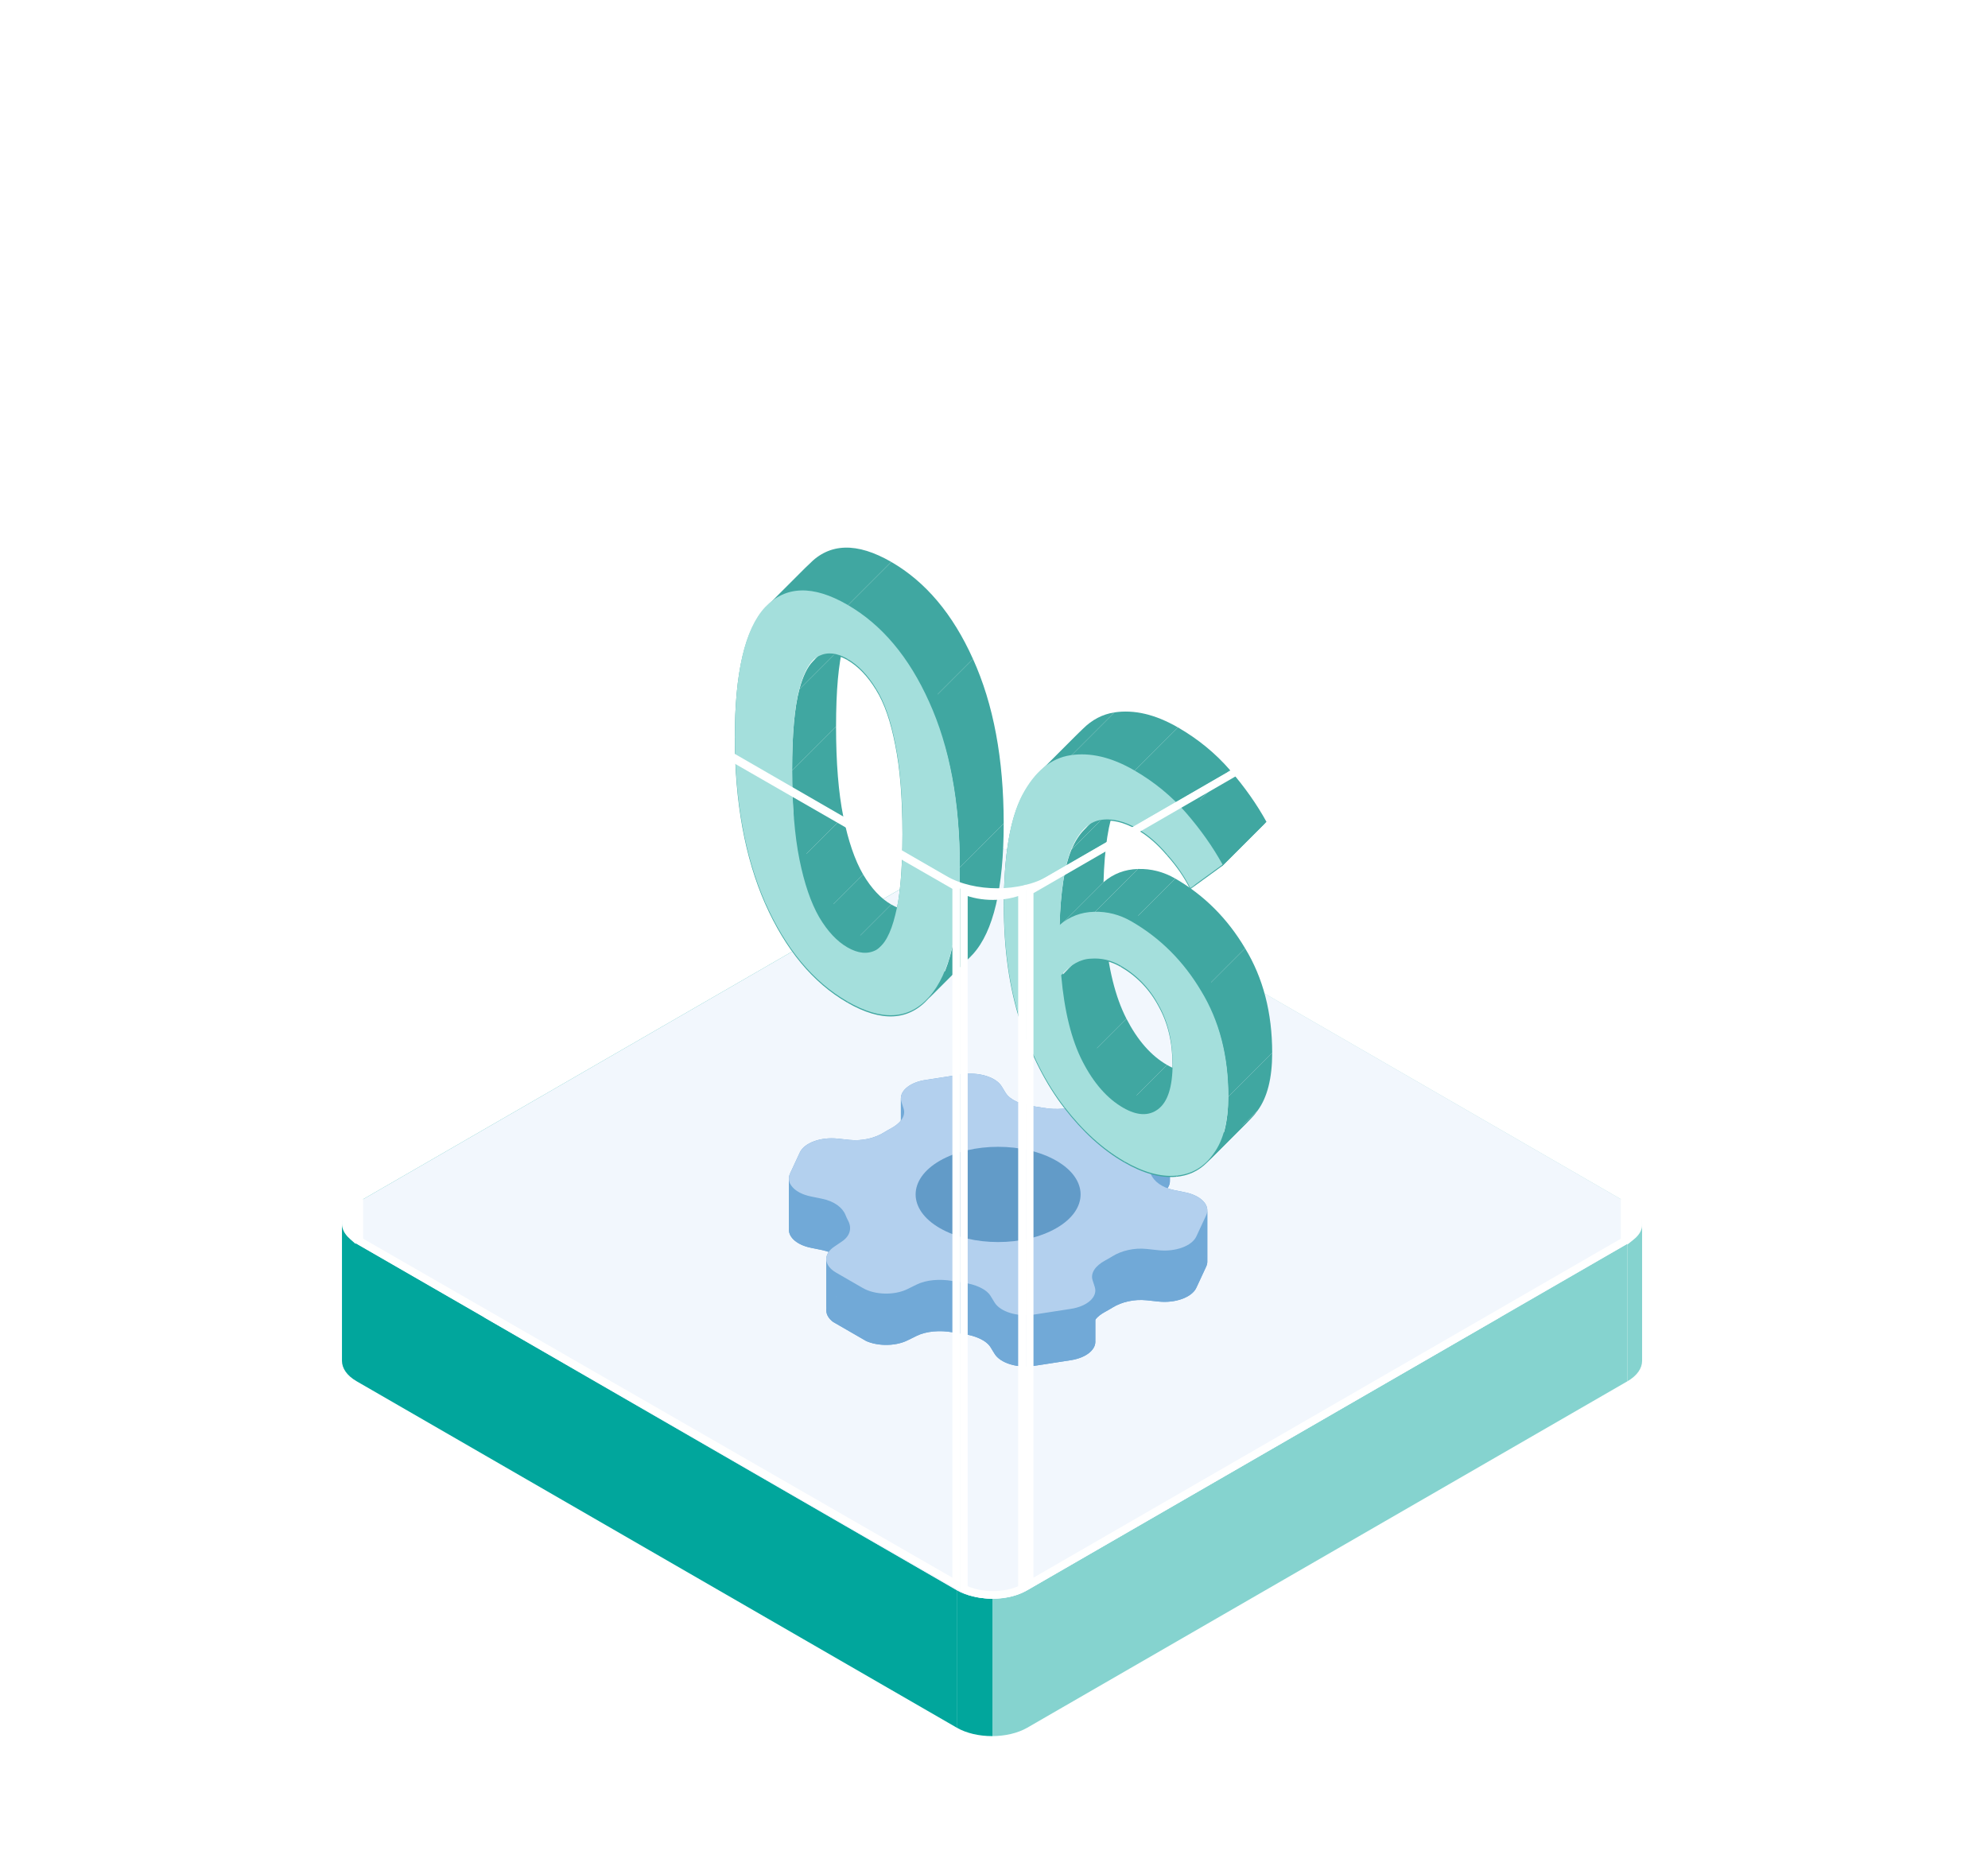 <svg width="236" height="222" viewBox="0 0 236 222" fill="none" xmlns="http://www.w3.org/2000/svg">
<path d="M121.958 101.699C119.643 100.363 115.891 100.363 113.576 101.699V123.96C115.891 122.623 119.643 122.623 121.958 123.96L178.115 156.382L121.958 188.804C119.643 190.14 115.891 190.14 113.576 188.804V205.129C115.891 206.466 119.643 206.466 121.958 205.129L193.202 163.997L193.202 142.832L121.958 101.699Z" fill="url(#paint0_linear_319_6922)"/>
<path d="M113.576 101.699L42.332 142.832C41.175 143.5 40.596 144.376 40.596 145.252V161.577C40.596 162.452 41.175 163.329 42.332 163.997L113.576 205.129V188.804L57.419 156.382L113.576 123.96V101.699Z" fill="url(#paint1_linear_319_6922)"/>
<path d="M193.202 142.832C194.359 143.5 194.938 144.376 194.938 145.252V161.577C194.938 162.453 194.359 163.328 193.202 163.997L193.202 142.832Z" fill="url(#paint2_linear_319_6922)"/>
<rect width="91.944" height="91.944" rx="4.839" transform="matrix(0.866 0.5 -0.866 0.5 117.768 99.28)" fill="#EEF4FC"/>
<g clip-path="url(#clip0_319_6922)">
<path d="M137.945 141.704C138.573 141.279 138.884 140.756 138.884 140.235C138.884 139.654 138.498 139.075 137.737 138.636L134.55 136.796C133.104 135.961 130.79 135.909 129.236 136.675L128.16 137.206C126.999 137.779 125.378 137.889 123.917 137.633C123.511 137.561 123.101 137.498 122.689 137.443C121.201 137.245 119.891 136.681 119.382 135.85L118.909 135.078C118.227 133.965 116.177 133.343 114.202 133.648L109.849 134.322C108.111 134.59 106.946 135.499 106.946 136.504C106.946 136.641 106.967 136.779 107.012 136.918L107.271 137.725C107.315 137.861 107.336 137.997 107.336 138.131C107.336 138.856 106.732 139.55 105.792 140.057C105.637 140.141 105.484 140.226 105.333 140.313C105.182 140.401 105.033 140.49 104.888 140.579C103.847 141.223 102.348 141.594 100.848 141.433L99.451 141.283C97.441 141.068 95.482 141.781 94.953 142.922L93.786 145.435C93.696 145.63 93.652 145.827 93.652 146.021C93.652 146.958 94.666 147.826 96.263 148.152L97.603 148.426C99.042 148.72 100.019 149.476 100.362 150.335C100.457 150.573 100.567 150.809 100.69 151.043C100.839 151.325 100.916 151.618 100.916 151.908C100.916 152.483 100.611 153.047 99.951 153.493L99.031 154.114C98.403 154.539 98.092 155.061 98.092 155.583C98.092 156.163 98.477 156.743 99.239 157.182L102.426 159.022C103.871 159.857 106.186 159.909 107.74 159.142L108.817 158.611C109.978 158.038 111.599 157.928 113.06 158.184C113.465 158.256 113.875 158.319 114.286 158.374C115.775 158.572 117.084 159.136 117.594 159.967L118.068 160.74C118.75 161.853 120.799 162.476 122.774 162.17L127.127 161.497C128.865 161.228 130.03 160.32 130.031 159.315C130.031 159.178 130.009 159.039 129.964 158.9L129.705 158.093C129.661 157.957 129.64 157.821 129.64 157.686C129.64 156.962 130.244 156.267 131.184 155.76C131.339 155.677 131.492 155.591 131.643 155.504C131.794 155.417 131.942 155.328 132.087 155.239C133.128 154.596 134.627 154.225 136.126 154.385L137.524 154.535C139.534 154.75 141.493 154.037 142.022 152.897L143.189 150.384C143.279 150.188 143.323 149.991 143.323 149.798C143.323 148.861 142.309 147.993 140.712 147.667L139.374 147.393C137.934 147.099 136.958 146.343 136.614 145.484C136.519 145.246 136.41 145.009 136.286 144.774C136.138 144.492 136.06 144.199 136.06 143.91C136.06 143.334 136.366 142.771 137.025 142.325L137.945 141.704Z" fill="#418CC9"/>
<path d="M128.28 147.908C128.28 149.355 127.324 150.802 125.412 151.906C121.588 154.114 115.388 154.114 111.564 151.906C109.653 150.803 108.697 149.356 108.697 147.91C108.696 146.463 109.652 145.016 111.564 143.912C115.388 141.704 121.588 141.704 125.412 143.912C127.324 145.015 128.28 146.462 128.28 147.908Z" fill="#418CC9"/>
<path d="M114.202 127.555L109.849 128.229L109.849 134.321L114.202 133.648L114.202 127.555Z" fill="#418CC9"/>
<path d="M114.203 127.556C116.177 127.25 118.227 127.873 118.909 128.985L118.909 135.078C118.227 133.965 116.177 133.343 114.203 133.648L114.203 127.556Z" fill="#418CC9"/>
<path d="M106.946 130.411C106.946 129.406 108.111 128.498 109.849 128.229L109.849 134.322C108.111 134.59 106.946 135.499 106.946 136.504L106.946 130.411Z" fill="#418CC9"/>
<path d="M119.382 129.758L118.908 128.985L118.908 135.078L119.382 135.85L119.382 129.758Z" fill="#418CC9"/>
<path d="M119.382 129.758C119.891 130.589 121.201 131.153 122.689 131.351L122.689 137.444C121.201 137.246 119.891 136.682 119.382 135.85L119.382 129.758Z" fill="#418CC9"/>
<path d="M107.012 130.826C106.967 130.687 106.946 130.548 106.946 130.411L106.946 136.503C106.946 136.64 106.967 136.779 107.012 136.918L107.012 130.826Z" fill="#418CC9"/>
<path d="M129.236 130.583C130.79 129.816 133.104 129.869 134.55 130.703L134.55 136.796C133.104 135.961 130.79 135.909 129.236 136.675L129.236 130.583Z" fill="#418CC9"/>
<path d="M129.236 130.583L128.16 131.114L128.16 137.206L129.236 136.675L129.236 130.583Z" fill="#418CC9"/>
<path d="M107.012 130.826L107.271 131.632L107.271 137.725L107.012 136.918L107.012 130.826Z" fill="#418CC9"/>
<path d="M123.917 131.54C125.378 131.797 126.999 131.687 128.16 131.114L128.16 137.206C126.999 137.779 125.378 137.889 123.917 137.633L123.917 131.54Z" fill="#418CC9"/>
<path d="M123.917 131.54C123.511 131.469 123.101 131.406 122.689 131.351L122.689 137.443C123.101 137.498 123.511 137.561 123.917 137.633L123.917 131.54Z" fill="#418CC9"/>
<path d="M137.737 132.543L134.55 130.703L134.55 136.795L137.737 138.635L137.737 132.543Z" fill="#418CC9"/>
<path d="M107.336 132.039C107.336 131.904 107.315 131.768 107.271 131.632L107.271 137.725C107.315 137.861 107.336 137.997 107.336 138.131L107.336 132.039Z" fill="#418CC9"/>
<path d="M105.792 133.964C106.731 133.458 107.336 132.763 107.336 132.039L107.336 138.131C107.336 138.856 106.732 139.55 105.792 140.057L105.792 133.964Z" fill="#418CC9"/>
<path d="M138.884 134.142C138.884 133.562 138.498 132.983 137.737 132.543L137.737 138.635C138.498 139.075 138.884 139.654 138.884 140.235L138.884 134.142Z" fill="#418CC9"/>
<path d="M105.792 133.965C105.637 134.048 105.484 134.134 105.333 134.221L105.333 140.313C105.484 140.226 105.637 140.141 105.792 140.057L105.792 133.965Z" fill="#418CC9"/>
<path d="M105.333 134.221C105.182 134.308 105.033 134.397 104.888 134.487L104.888 140.579C105.033 140.489 105.182 140.401 105.333 140.313L105.333 134.221Z" fill="#418CC9"/>
<path d="M137.945 135.611C138.573 135.187 138.884 134.664 138.884 134.143L138.884 140.235C138.884 140.756 138.573 141.279 137.945 141.704L137.945 135.611Z" fill="#418CC9"/>
<path d="M100.848 135.341C102.348 135.501 103.847 135.13 104.888 134.487L104.888 140.579C103.847 141.223 102.348 141.594 100.848 141.433L100.848 135.341Z" fill="#418CC9"/>
<path d="M100.848 135.341L99.451 135.191L99.451 141.284L100.848 141.434L100.848 135.341Z" fill="#418CC9"/>
<path d="M137.025 136.232L137.945 135.611L137.945 141.704L137.025 142.325L137.025 136.232Z" fill="#418CC9"/>
<path d="M94.953 136.829C95.482 135.689 97.441 134.975 99.451 135.191L99.451 141.283C97.441 141.068 95.482 141.781 94.953 142.921L94.953 136.829Z" fill="#418CC9"/>
<path d="M137.025 136.232C136.366 136.678 136.06 137.241 136.06 137.817L136.06 143.908C136.06 143.333 136.366 142.77 137.025 142.324L137.025 136.232Z" fill="#418CC9"/>
<path d="M125.412 137.819C121.588 135.611 115.388 135.611 111.564 137.819L111.564 143.911C115.388 141.704 121.588 141.704 125.412 143.911L125.412 137.819Z" fill="#418CC9"/>
<path d="M94.953 136.829L93.786 139.343L93.786 145.435L94.953 142.922L94.953 136.829Z" fill="#418CC9"/>
<path d="M136.06 137.817C136.06 138.107 136.138 138.4 136.286 138.682L136.286 144.774C136.138 144.492 136.06 144.199 136.06 143.91L136.06 137.817Z" fill="#418CC9"/>
<path d="M136.615 139.391C136.519 139.153 136.41 138.917 136.286 138.682L136.286 144.774C136.41 145.009 136.519 145.246 136.615 145.484L136.615 139.391Z" fill="#418CC9"/>
<path d="M93.652 139.929C93.653 139.735 93.696 139.538 93.787 139.343L93.787 145.435C93.696 145.63 93.653 145.827 93.652 146.021L93.652 139.929Z" fill="#418CC9"/>
<path d="M128.28 141.816C128.28 140.37 127.324 138.923 125.412 137.819L125.412 143.912C127.324 145.015 128.28 146.462 128.28 147.909L128.28 141.816Z" fill="#418CC9"/>
<path d="M111.564 137.819C109.652 138.923 108.696 140.37 108.697 141.817L108.697 147.908C108.697 146.462 109.653 145.015 111.564 143.912L111.564 137.819Z" fill="#418CC9"/>
<path d="M136.615 139.391C136.958 140.251 137.934 141.007 139.375 141.301L139.375 147.393C137.934 147.099 136.958 146.343 136.615 145.484L136.615 139.391Z" fill="#418CC9"/>
<path d="M96.263 142.06C94.667 141.734 93.652 140.865 93.652 139.929L93.652 146.021C93.652 146.958 94.666 147.826 96.263 148.152L96.263 142.06Z" fill="#418CC9"/>
<path d="M140.712 141.574L139.374 141.301L139.374 147.393L140.712 147.667L140.712 141.574Z" fill="#418CC9"/>
<path d="M96.263 142.06L97.603 142.334L97.603 148.426L96.263 148.152L96.263 142.06Z" fill="#418CC9"/>
<path d="M140.712 141.574C142.309 141.9 143.323 142.769 143.323 143.705L143.323 149.797C143.323 148.861 142.308 147.993 140.712 147.667L140.712 141.574Z" fill="#418CC9"/>
<path d="M100.362 144.242C100.019 143.383 99.042 142.627 97.603 142.333L97.603 148.425C99.042 148.719 100.019 149.475 100.362 150.335L100.362 144.242Z" fill="#418CC9"/>
<path d="M125.412 145.814C127.324 144.71 128.28 143.264 128.28 141.817L128.28 147.909C128.28 149.356 127.324 150.803 125.412 151.907L125.412 145.814Z" fill="#418CC9"/>
<path d="M108.696 141.817C108.697 143.264 109.653 144.71 111.564 145.814L111.564 151.906C109.653 150.803 108.697 149.356 108.696 147.91L108.696 141.817Z" fill="#418CC9"/>
<path d="M143.323 143.705C143.323 143.899 143.279 144.095 143.189 144.291L143.189 150.383C143.279 150.188 143.323 149.991 143.323 149.797L143.323 143.705Z" fill="#418CC9"/>
<path d="M100.362 144.242C100.457 144.48 100.567 144.716 100.69 144.95L100.69 151.043C100.567 150.808 100.457 150.572 100.362 150.335L100.362 144.242Z" fill="#418CC9"/>
<path d="M100.916 145.816C100.916 145.526 100.839 145.233 100.69 144.951L100.69 151.043C100.839 151.326 100.916 151.618 100.916 151.908L100.916 145.816Z" fill="#418CC9"/>
<path d="M142.022 146.804L143.189 144.291L143.189 150.383L142.022 152.897L142.022 146.804Z" fill="#418CC9"/>
<path d="M111.564 145.814C115.388 148.021 121.588 148.021 125.412 145.814L125.412 151.906C121.588 154.114 115.388 154.114 111.564 151.906L111.564 145.814Z" fill="#418CC9"/>
<path d="M99.951 147.4C100.611 146.954 100.916 146.391 100.916 145.816L100.916 151.908C100.916 152.483 100.611 153.047 99.951 153.492L99.951 147.4Z" fill="#418CC9"/>
<path d="M142.022 146.805C141.493 147.945 139.534 148.658 137.524 148.443L137.524 154.535C139.534 154.751 141.493 154.037 142.022 152.897L142.022 146.805Z" fill="#418CC9"/>
<path d="M99.951 147.4L99.031 148.022L99.031 154.114L99.951 153.492L99.951 147.4Z" fill="#418CC9"/>
<path d="M136.126 148.292L137.524 148.442L137.524 154.535L136.126 154.385L136.126 148.292Z" fill="#418CC9"/>
<path d="M136.126 148.293C134.627 148.132 133.128 148.504 132.087 149.147L132.087 155.239C133.128 154.596 134.627 154.225 136.126 154.386L136.126 148.293Z" fill="#418CC9"/>
<path d="M98.092 149.49C98.092 148.969 98.403 148.446 99.031 148.022L99.031 154.114C98.403 154.539 98.092 155.061 98.092 155.583L98.092 149.49Z" fill="#418CC9"/>
<path d="M131.643 149.411C131.794 149.324 131.942 149.236 132.087 149.146L132.087 155.239C131.942 155.328 131.794 155.417 131.643 155.504L131.643 149.411Z" fill="#418CC9"/>
<path d="M131.184 149.668C131.339 149.584 131.492 149.498 131.643 149.411L131.643 155.504C131.492 155.591 131.339 155.676 131.184 155.76L131.184 149.668Z" fill="#418CC9"/>
<path d="M99.239 151.09C98.477 150.65 98.092 150.071 98.092 149.491L98.092 155.583C98.092 156.164 98.477 156.743 99.239 157.182L99.239 151.09Z" fill="#418CC9"/>
<path d="M131.184 149.668C130.244 150.175 129.64 150.869 129.64 151.594L129.64 157.686C129.64 156.961 130.244 156.267 131.184 155.76L131.184 149.668Z" fill="#418CC9"/>
<path d="M129.64 151.594C129.64 151.728 129.661 151.864 129.705 152L129.705 158.093C129.661 157.957 129.64 157.821 129.64 157.686L129.64 151.594Z" fill="#418CC9"/>
<path d="M99.239 151.09L102.426 152.93L102.426 159.022L99.239 157.182L99.239 151.09Z" fill="#418CC9"/>
<path d="M113.06 152.092C113.465 152.163 113.875 152.226 114.286 152.281L114.286 158.374C113.875 158.319 113.465 158.256 113.06 158.185L113.06 152.092Z" fill="#418CC9"/>
<path d="M113.059 152.092C111.599 151.836 109.977 151.946 108.817 152.518L108.817 158.611C109.977 158.038 111.599 157.928 113.059 158.184L113.059 152.092Z" fill="#418CC9"/>
<path d="M129.964 152.807L129.705 152L129.705 158.092L129.964 158.9L129.964 152.807Z" fill="#418CC9"/>
<path d="M107.74 153.05L108.817 152.518L108.817 158.611L107.74 159.142L107.74 153.05Z" fill="#418CC9"/>
<path d="M107.74 153.05C106.186 153.817 103.872 153.765 102.426 152.93L102.426 159.022C103.872 159.857 106.186 159.909 107.74 159.143L107.74 153.05Z" fill="#418CC9"/>
<path d="M129.964 152.808C130.009 152.947 130.031 153.086 130.031 153.223L130.031 159.315C130.031 159.178 130.009 159.039 129.964 158.9L129.964 152.808Z" fill="#418CC9"/>
<path d="M117.594 153.874C117.084 153.043 115.775 152.479 114.286 152.281L114.286 158.373C115.775 158.572 117.084 159.135 117.594 159.967L117.594 153.874Z" fill="#418CC9"/>
<path d="M117.594 153.874L118.068 154.648L118.068 160.74L117.594 159.967L117.594 153.874Z" fill="#418CC9"/>
<path d="M130.031 153.222C130.031 154.227 128.865 155.135 127.127 155.404L127.127 161.497C128.865 161.228 130.031 160.32 130.031 159.315L130.031 153.222Z" fill="#418CC9"/>
<path d="M122.774 156.078C120.799 156.383 118.75 155.761 118.068 154.648L118.068 160.74C118.75 161.853 120.799 162.476 122.774 162.17L122.774 156.078Z" fill="#418CC9"/>
<path d="M122.774 156.078L127.127 155.404L127.127 161.497L122.774 162.17L122.774 156.078Z" fill="#418CC9"/>
<path fill-rule="evenodd" clip-rule="evenodd" d="M137.945 135.611C139.273 134.714 139.182 133.378 137.737 132.543L134.55 130.703C133.104 129.868 130.79 129.816 129.236 130.583L128.16 131.114C126.999 131.686 125.378 131.797 123.917 131.54C123.511 131.469 123.101 131.406 122.689 131.351C121.201 131.153 119.891 130.589 119.382 129.757L118.908 128.985C118.227 127.873 116.177 127.25 114.202 127.555L109.849 128.229C107.874 128.534 106.639 129.665 107.012 130.826L107.271 131.632C107.549 132.498 106.906 133.363 105.792 133.965C105.637 134.048 105.484 134.134 105.333 134.221C105.182 134.308 105.033 134.397 104.888 134.487C103.847 135.13 102.348 135.501 100.849 135.34L99.451 135.191C97.441 134.975 95.482 135.689 94.953 136.829L93.787 139.342C93.257 140.482 94.336 141.665 96.263 142.059L97.602 142.333C99.042 142.627 100.019 143.383 100.362 144.242C100.457 144.48 100.567 144.716 100.69 144.95C101.134 145.794 100.943 146.73 99.951 147.4L99.031 148.022C97.703 148.919 97.793 150.255 99.239 151.09L102.426 152.93C103.871 153.764 106.185 153.817 107.74 153.05L108.817 152.518C109.977 151.946 111.599 151.835 113.059 152.092C113.465 152.163 113.875 152.226 114.286 152.281C115.775 152.479 117.084 153.043 117.594 153.874L118.068 154.648C118.75 155.761 120.799 156.383 122.774 156.078L127.127 155.404C129.102 155.099 130.337 153.968 129.964 152.807L129.705 152C129.426 151.134 130.069 150.269 131.184 149.668C131.339 149.584 131.492 149.498 131.643 149.411C131.794 149.324 131.942 149.236 132.087 149.146C133.128 148.503 134.627 148.132 136.126 148.292L137.524 148.442C139.534 148.658 141.493 147.944 142.022 146.804L143.189 144.291C143.718 143.151 142.639 141.967 140.712 141.574L139.374 141.3C137.934 141.006 136.958 140.25 136.614 139.391C136.519 139.153 136.41 138.916 136.286 138.682C135.842 137.839 136.033 136.902 137.025 136.232L137.945 135.611Z" fill="#99C0E8"/>
<circle r="7.995" transform="matrix(0.866 0.5 -0.866 0.5 118.488 141.817)" fill="#2D79B6"/>
</g>
<path d="M96.036 102.044C98.467 107.539 101.722 111.464 105.801 113.819L100.581 119.04C96.502 116.685 93.247 112.76 90.816 107.264L96.036 102.044Z" fill="#008981"/>
<path d="M115.505 113.285C115.277 113.543 115.041 113.779 114.798 113.991L110.284 118.505C107.895 121.217 104.66 121.395 100.581 119.04L105.801 113.82C109.491 115.95 112.49 116.008 114.798 113.991L115.505 113.285Z" fill="#008981"/>
<path d="M105.801 107.397C104.565 106.683 103.453 105.494 102.464 103.828L97.243 109.049C98.232 110.714 99.345 111.903 100.581 112.617L105.801 107.397Z" fill="#008981"/>
<path d="M109.201 107.718C108.212 108.241 107.079 108.134 105.801 107.397L100.581 112.617C101.858 113.355 102.991 113.462 103.98 112.938L109.201 107.718Z" fill="#008981"/>
<path d="M102.464 103.829C101.475 102.116 100.692 99.832 100.115 96.977L94.894 102.198C95.471 105.052 96.254 107.336 97.243 109.049L102.464 103.829Z" fill="#008981"/>
<path d="M109.765 107.279C109.586 107.458 109.398 107.604 109.2 107.718L103.98 112.938C104.177 112.825 104.365 112.678 104.544 112.499L109.765 107.279Z" fill="#008981"/>
<path d="M92.451 82.347C92.451 90.007 93.646 96.573 96.036 102.044L90.816 107.265C88.426 101.793 87.231 95.227 87.231 87.567L92.451 82.347Z" fill="#008981"/>
<path d="M111.487 103.543C111.058 105.314 110.484 106.56 109.765 107.279L104.545 112.498C105.264 111.779 105.838 110.534 106.267 108.763L111.487 103.543Z" fill="#008981"/>
<path d="M131.555 126.334C133.739 129.165 136.108 131.318 138.663 132.792L133.442 138.013C130.888 136.538 128.518 134.385 126.335 131.554L131.555 126.334Z" fill="#008981"/>
<path d="M126.302 116.021C127.62 120.065 129.372 123.503 131.555 126.334L126.335 131.554C124.151 128.723 122.4 125.286 121.081 121.242L126.302 116.021Z" fill="#008981"/>
<path d="M100.115 96.977C99.538 94.123 99.25 90.554 99.25 86.272L94.029 91.493C94.029 95.775 94.318 99.343 94.895 102.198L100.115 96.977Z" fill="#008981"/>
<path d="M138.663 132.792C140.929 134.101 142.989 134.672 144.843 134.505L139.623 139.725C137.769 139.892 135.708 139.321 133.442 138.013L138.663 132.792Z" fill="#008981"/>
<path d="M115.505 113.284C117.936 110.596 119.151 105.422 119.151 97.762L113.931 102.982C113.931 110.642 112.715 115.816 110.284 118.505L115.505 113.284Z" fill="#008981"/>
<path d="M138.539 126.441C136.644 125.347 135.037 123.515 133.718 120.946L128.498 126.166C129.816 128.735 131.423 130.567 133.319 131.661L138.539 126.441Z" fill="#008981"/>
<path d="M144.843 134.505C146.285 134.376 147.503 133.815 148.497 132.822L143.279 138.04C142.285 139.034 141.066 139.596 139.623 139.726L144.843 134.505Z" fill="#008981"/>
<path d="M112.353 93.837C112.353 98.119 112.064 101.354 111.487 103.543L106.267 108.763C106.844 106.575 107.132 103.339 107.132 99.057L112.353 93.837Z" fill="#008981"/>
<path d="M142.68 126.619C141.568 127.452 140.187 127.392 138.539 126.441L133.319 131.661C134.967 132.613 136.347 132.672 137.46 131.839L142.68 126.619Z" fill="#008981"/>
<path d="M124.386 102.355C124.386 107.446 125.025 112.001 126.302 116.021L121.081 121.242C119.804 117.222 119.165 112.666 119.165 107.575L124.386 102.355Z" fill="#008981"/>
<path d="M148.499 132.819C148.782 132.536 149.047 132.218 149.293 131.865L144.073 137.085C143.826 137.438 143.562 137.757 143.279 138.04L148.499 132.819Z" fill="#008981"/>
<path d="M133.718 120.946C132.4 118.377 131.555 114.963 131.184 110.705L125.964 115.925C126.335 120.183 127.179 123.597 128.498 126.166L133.718 120.946Z" fill="#008981"/>
<path d="M99.25 86.272C99.25 81.99 99.538 78.778 100.115 76.638L94.895 81.858C94.318 83.999 94.029 87.21 94.029 91.492L99.25 86.272Z" fill="#008981"/>
<path d="M96.036 67.003C93.646 69.572 92.451 74.687 92.451 82.347L87.231 87.567C87.231 79.907 88.426 74.793 90.816 72.223L96.036 67.003Z" fill="#008981"/>
<path d="M144.411 121.196C144.411 123.955 143.834 125.763 142.68 126.619L138.068 131.232C137.887 131.471 137.684 131.673 137.46 131.84L138.068 131.232C138.816 130.244 139.19 128.639 139.19 126.416L144.411 121.196Z" fill="#008981"/>
<path d="M131.184 110.704C131.307 110.565 131.431 110.433 131.555 110.309L126.338 115.526C126.213 115.651 126.088 115.784 125.964 115.925L131.184 110.704Z" fill="#008981"/>
<path d="M149.293 131.865C150.447 130.295 151.024 128.011 151.024 125.014L145.804 130.234C145.804 133.231 145.227 135.515 144.073 137.085L149.293 131.865Z" fill="#008981"/>
<path d="M111.487 83.203C112.064 86.01 112.353 89.555 112.353 93.837L107.132 99.057C107.132 94.775 106.844 91.231 106.267 88.424L111.487 83.203Z" fill="#008981"/>
<path d="M131.558 110.306C132.559 109.305 133.609 108.784 134.707 108.742L129.487 113.962C128.388 114.005 127.339 114.526 126.338 115.526L131.558 110.306Z" fill="#008981"/>
<path d="M142.742 114.237C143.854 116.211 144.411 118.531 144.411 121.195L139.19 126.415C139.19 123.751 138.634 121.432 137.521 119.457L142.742 114.237Z" fill="#008981"/>
<path d="M100.115 76.638C100.539 75.062 101.076 73.95 101.723 73.302L96.504 78.522C95.856 79.169 95.319 80.282 94.894 81.858L100.115 76.638Z" fill="#008981"/>
<path d="M134.707 108.742C135.943 108.646 137.118 108.92 138.23 109.562L133.01 114.783C131.897 114.14 130.723 113.867 129.487 113.962L134.707 108.742Z" fill="#008981"/>
<path d="M138.23 109.562C140.167 110.681 141.671 112.239 142.742 114.237L137.522 119.457C136.45 117.459 134.946 115.901 133.01 114.783L138.23 109.562Z" fill="#008981"/>
<path d="M101.724 73.301C101.956 73.069 102.203 72.897 102.464 72.784L97.243 78.004C96.982 78.117 96.736 78.29 96.504 78.522L101.724 73.301Z" fill="#008981"/>
<path d="M135.078 103.175C133.512 103.223 132.153 103.746 130.999 104.745L125.779 109.966C126.932 108.967 128.292 108.443 129.858 108.396L135.078 103.175Z" fill="#008981"/>
<path d="M119.151 97.762C119.151 90.102 117.936 83.596 115.505 78.243L110.284 83.464C112.715 88.816 113.931 95.323 113.931 102.983L119.151 97.762Z" fill="#008981"/>
<path d="M126.549 89.33C125.107 92.114 124.386 96.455 124.386 102.355L119.165 107.575C119.165 101.676 119.887 97.334 121.329 94.551L126.549 89.33Z" fill="#008981"/>
<path d="M109.2 76.674C110.189 78.244 110.952 80.42 111.487 83.204L106.267 88.424C105.731 85.641 104.969 83.464 103.98 81.894L109.2 76.674Z" fill="#008981"/>
<path d="M151.024 125.013C151.024 120.255 149.953 116.116 147.81 112.595L142.59 117.816C144.732 121.337 145.803 125.476 145.803 130.234L151.024 125.013Z" fill="#008981"/>
<path d="M102.464 72.784C103.453 72.308 104.565 72.427 105.801 73.141L100.581 78.361C99.345 77.648 98.232 77.529 97.243 78.004L102.464 72.784Z" fill="#008981"/>
<path d="M130.999 104.745C131.123 100.63 131.596 97.597 132.421 95.646L127.2 100.866C126.376 102.817 125.902 105.85 125.779 109.966L130.999 104.745Z" fill="#008981"/>
<path d="M105.801 73.141C107.079 73.878 108.212 75.056 109.201 76.674L103.98 81.894C102.991 80.276 101.858 79.099 100.581 78.361L105.801 73.141Z" fill="#008981"/>
<path d="M139.528 104.317C138.127 103.508 136.644 103.128 135.078 103.175L129.858 108.396C131.424 108.348 132.907 108.729 134.308 109.537L139.528 104.317Z" fill="#008981"/>
<path d="M96.036 67.004C98.467 64.458 101.722 64.363 105.801 66.718L100.581 71.938C96.644 69.666 93.475 69.675 91.073 71.966L90.816 72.224C90.9 72.135 90.987 72.049 91.073 71.966L96.036 67.004Z" fill="#008981"/>
<path d="M147.81 112.595C145.709 109.051 142.948 106.291 139.528 104.317L134.308 109.537C137.728 111.512 140.488 114.271 142.59 117.816L147.81 112.595Z" fill="#008981"/>
<path d="M115.505 78.243C113.115 72.915 109.88 69.073 105.801 66.718L100.581 71.938C104.66 74.293 107.895 78.135 110.284 83.464L115.505 78.243Z" fill="#008981"/>
<path d="M132.421 95.646C132.855 94.654 133.352 93.878 133.911 93.319L128.693 98.537C128.133 99.097 127.635 99.874 127.2 100.866L132.421 95.646Z" fill="#008981"/>
<path d="M128.531 86.555C127.801 87.285 127.141 88.21 126.549 89.33L121.328 94.55C121.92 93.43 122.581 92.505 123.311 91.776L128.531 86.555Z" fill="#008981"/>
<path d="M133.913 93.317C134.467 92.764 135.082 92.422 135.758 92.292L130.537 97.512C129.861 97.642 129.246 97.984 128.693 98.538L133.913 93.317Z" fill="#008981"/>
<path d="M132.297 84.585C130.885 84.799 129.63 85.456 128.531 86.555L123.314 91.773C124.412 90.675 125.666 90.019 127.077 89.805L132.297 84.585Z" fill="#008981"/>
<path d="M135.758 92.292C137.118 92.03 138.622 92.375 140.27 93.326L135.049 98.547C133.401 97.595 131.897 97.25 130.538 97.512L135.758 92.292Z" fill="#008981"/>
<path d="M143.731 96.324C144.885 97.609 145.812 98.953 146.512 100.356L141.292 105.577C140.591 104.173 139.664 102.829 138.51 101.545L143.731 96.324Z" fill="#008981"/>
<path d="M140.27 93.327C141.465 94.017 142.618 95.016 143.731 96.324L138.511 101.545C137.398 100.236 136.244 99.237 135.049 98.547L140.27 93.327Z" fill="#008981"/>
<path d="M146.512 100.356L150.344 97.573L145.124 102.793L141.292 105.576L146.512 100.356Z" fill="#008981"/>
<path d="M139.837 86.369C137.159 84.822 134.645 84.228 132.297 84.585L127.076 89.805C129.425 89.448 131.938 90.043 134.617 91.589L139.837 86.369Z" fill="#008981"/>
<path d="M150.344 97.573C149.191 95.48 147.748 93.434 146.018 91.436L140.797 96.656C142.528 98.654 143.97 100.7 145.124 102.793L150.344 97.573Z" fill="#008981"/>
<path d="M146.018 91.435C144.287 89.437 142.227 87.748 139.837 86.368L134.617 91.589C137.007 92.968 139.067 94.657 140.797 96.656L146.018 91.435Z" fill="#008981"/>
<path d="M100.594 118.902C96.514 116.547 93.259 112.622 90.828 107.127C88.439 101.655 87.244 95.09 87.244 87.43C87.244 79.769 88.439 74.655 90.828 72.086C93.259 69.54 96.514 69.445 100.594 71.8C104.673 74.155 107.907 77.997 110.297 83.326C112.728 88.678 113.944 95.185 113.944 102.845C113.944 110.505 112.728 115.679 110.297 118.367C107.907 121.079 104.673 121.257 100.594 118.902ZM100.594 112.479C101.871 113.217 103.004 113.324 103.993 112.8C104.982 112.229 105.744 110.838 106.28 108.625C106.857 106.437 107.145 103.202 107.145 98.919C107.145 94.638 106.857 91.093 106.28 88.286C105.744 85.503 104.982 83.326 103.993 81.756C103.004 80.138 101.871 78.961 100.594 78.223C99.358 77.51 98.245 77.391 97.256 77.866C96.267 78.294 95.484 79.579 94.908 81.72C94.331 83.861 94.042 87.073 94.042 91.355C94.042 95.637 94.331 99.205 94.908 102.06C95.484 104.914 96.267 107.198 97.256 108.911C98.245 110.576 99.358 111.766 100.594 112.479ZM133.023 114.645C131.91 114.003 130.736 113.729 129.5 113.824C128.264 113.872 127.089 114.526 125.977 115.787C126.348 120.045 127.192 123.459 128.511 126.028C129.829 128.597 131.436 130.429 133.332 131.523C134.98 132.475 136.36 132.534 137.473 131.702C138.626 130.845 139.203 129.037 139.203 126.278C139.203 123.613 138.647 121.294 137.535 119.32C136.463 117.321 134.959 115.763 133.023 114.645ZM133.455 137.875C130.901 136.4 128.532 134.247 126.348 131.416C124.164 128.585 122.413 125.148 121.094 121.104C119.817 117.083 119.178 112.528 119.178 107.437C119.178 101.537 119.899 97.196 121.341 94.413C122.825 91.606 124.741 90.023 127.089 89.667C129.438 89.31 131.951 89.905 134.63 91.451C137.019 92.831 139.08 94.52 140.81 96.518C142.541 98.516 143.983 100.562 145.137 102.655L141.305 105.439C140.604 104.035 139.677 102.691 138.523 101.407C137.411 100.098 136.257 99.099 135.062 98.409C133.414 97.457 131.91 97.113 130.55 97.374C129.191 97.636 128.078 98.754 127.213 100.729C126.389 102.679 125.915 105.712 125.791 109.828C126.945 108.829 128.305 108.305 129.871 108.258C131.436 108.21 132.92 108.591 134.321 109.4C137.741 111.374 140.501 114.134 142.603 117.678C144.745 121.199 145.816 125.338 145.816 130.096C145.816 133.093 145.24 135.377 144.086 136.947C142.973 138.541 141.49 139.421 139.636 139.588C137.782 139.754 135.722 139.183 133.455 137.875Z" fill="#85D4D0"/>
<g filter="url(#filter0_i_319_6922)">
<path d="M42.214 59.68C41.135 60.303 40.596 61.119 40.596 61.935L40.596 145.817C40.596 145.001 41.135 144.185 42.214 143.563V59.68Z" fill="white" fill-opacity="0.25"/>
</g>
<path d="M41.05 61.935V61.935C41.05 61.5 41.26 61.016 41.759 60.562V143.308C41.493 143.48 41.256 143.667 41.05 143.866V61.935Z" stroke="white" stroke-width="0.908"/>
<g filter="url(#filter1_i_319_6922)">
<path d="M40.596 61.417C40.596 62.233 41.135 63.048 42.214 63.671V147.554C41.135 146.931 40.596 146.115 40.596 145.299V61.417Z" fill="white" fill-opacity="0.25"/>
</g>
<path d="M41.759 146.672C41.26 146.218 41.05 145.734 41.05 145.299V63.368C41.256 63.567 41.493 63.754 41.759 63.926V146.672Z" stroke="white" stroke-width="0.908"/>
<g filter="url(#filter2_i_319_6922)">
<path d="M193.183 64.281C194.262 63.662 194.801 62.85 194.801 62.039L194.934 145.475C194.934 146.287 194.262 147.062 193.183 147.681V64.281Z" fill="white" fill-opacity="0.25"/>
</g>
<path d="M194.35 63.978L194.48 145.475C194.48 145.475 194.48 145.475 194.48 145.475C194.48 145.89 194.212 146.364 193.637 146.827V64.536C193.905 64.365 194.143 64.178 194.35 63.978Z" stroke="white" stroke-width="0.908"/>
<g filter="url(#filter3_i_319_6922)">
<path d="M42.2 63.713L113.969 105.008V188.891L42.2 147.596V63.713Z" fill="white" fill-opacity="0.25"/>
</g>
<path d="M42.654 147.333V64.499L113.515 105.271V188.105L42.654 147.333Z" stroke="white" stroke-width="0.908"/>
<g filter="url(#filter4_i_319_6922)">
<path d="M121.779 105.52L193.324 64.179V147.597L121.779 188.891V105.52Z" fill="white" fill-opacity="0.25"/>
</g>
<path d="M122.233 188.104V105.782L192.87 64.966V147.335L122.233 188.104Z" stroke="white" stroke-width="0.908"/>
<g filter="url(#filter5_i_319_6922)">
<path d="M113.969 105.006C116.126 106.251 119.622 106.251 121.779 105.006V188.888C119.622 190.133 116.126 190.133 113.969 188.888V105.006Z" fill="white" fill-opacity="0.25"/>
</g>
<path d="M114.423 188.618V105.738C115.461 106.18 116.676 106.394 117.874 106.394C119.072 106.394 120.287 106.18 121.325 105.738V188.618C120.361 189.111 119.128 189.368 117.874 189.368C116.62 189.368 115.387 189.111 114.423 188.618Z" stroke="white" stroke-width="0.908"/>
<g filter="url(#filter6_i_319_6922)">
<rect width="93.984" height="92.841" rx="7.862" transform="matrix(0.866 0.5 -0.866 0.5 117.403 15)" fill="white" fill-opacity="0.25"/>
</g>
<rect x="-2.70733e-08" y="0.454" width="93.076" height="91.933" rx="7.408" transform="matrix(0.866 0.5 -0.866 0.5 117.796 15.227)" stroke="white" stroke-width="0.908"/>
<defs>
<filter id="filter0_i_319_6922" x="40.596" y="59.68" width="1.617" height="86.137" filterUnits="userSpaceOnUse" color-interpolation-filters="sRGB">
<feFlood flood-opacity="0" result="BackgroundImageFix"/>
<feBlend mode="normal" in="SourceGraphic" in2="BackgroundImageFix" result="shape"/>
<feColorMatrix in="SourceAlpha" type="matrix" values="0 0 0 0 0 0 0 0 0 0 0 0 0 0 0 0 0 0 127 0" result="hardAlpha"/>
<feOffset/>
<feGaussianBlur stdDeviation="9.084"/>
<feComposite in2="hardAlpha" operator="arithmetic" k2="-1" k3="1"/>
<feColorMatrix type="matrix" values="0 0 0 0 1 0 0 0 0 1 0 0 0 0 1 0 0 0 1 0"/>
<feBlend mode="normal" in2="shape" result="effect1_innerShadow_319_6922"/>
</filter>
<filter id="filter1_i_319_6922" x="40.596" y="61.417" width="1.617" height="86.137" filterUnits="userSpaceOnUse" color-interpolation-filters="sRGB">
<feFlood flood-opacity="0" result="BackgroundImageFix"/>
<feBlend mode="normal" in="SourceGraphic" in2="BackgroundImageFix" result="shape"/>
<feColorMatrix in="SourceAlpha" type="matrix" values="0 0 0 0 0 0 0 0 0 0 0 0 0 0 0 0 0 0 127 0" result="hardAlpha"/>
<feOffset/>
<feGaussianBlur stdDeviation="9.084"/>
<feComposite in2="hardAlpha" operator="arithmetic" k2="-1" k3="1"/>
<feColorMatrix type="matrix" values="0 0 0 0 1 0 0 0 0 1 0 0 0 0 1 0 0 0 1 0"/>
<feBlend mode="normal" in2="shape" result="effect1_innerShadow_319_6922"/>
</filter>
<filter id="filter2_i_319_6922" x="193.183" y="62.039" width="1.751" height="85.642" filterUnits="userSpaceOnUse" color-interpolation-filters="sRGB">
<feFlood flood-opacity="0" result="BackgroundImageFix"/>
<feBlend mode="normal" in="SourceGraphic" in2="BackgroundImageFix" result="shape"/>
<feColorMatrix in="SourceAlpha" type="matrix" values="0 0 0 0 0 0 0 0 0 0 0 0 0 0 0 0 0 0 127 0" result="hardAlpha"/>
<feOffset/>
<feGaussianBlur stdDeviation="9.084"/>
<feComposite in2="hardAlpha" operator="arithmetic" k2="-1" k3="1"/>
<feColorMatrix type="matrix" values="0 0 0 0 1 0 0 0 0 1 0 0 0 0 1 0 0 0 1 0"/>
<feBlend mode="normal" in2="shape" result="effect1_innerShadow_319_6922"/>
</filter>
<filter id="filter3_i_319_6922" x="42.2" y="63.713" width="71.769" height="125.178" filterUnits="userSpaceOnUse" color-interpolation-filters="sRGB">
<feFlood flood-opacity="0" result="BackgroundImageFix"/>
<feBlend mode="normal" in="SourceGraphic" in2="BackgroundImageFix" result="shape"/>
<feColorMatrix in="SourceAlpha" type="matrix" values="0 0 0 0 0 0 0 0 0 0 0 0 0 0 0 0 0 0 127 0" result="hardAlpha"/>
<feOffset/>
<feGaussianBlur stdDeviation="9.084"/>
<feComposite in2="hardAlpha" operator="arithmetic" k2="-1" k3="1"/>
<feColorMatrix type="matrix" values="0 0 0 0 1 0 0 0 0 1 0 0 0 0 1 0 0 0 1 0"/>
<feBlend mode="normal" in2="shape" result="effect1_innerShadow_319_6922"/>
</filter>
<filter id="filter4_i_319_6922" x="121.779" y="64.179" width="71.546" height="124.711" filterUnits="userSpaceOnUse" color-interpolation-filters="sRGB">
<feFlood flood-opacity="0" result="BackgroundImageFix"/>
<feBlend mode="normal" in="SourceGraphic" in2="BackgroundImageFix" result="shape"/>
<feColorMatrix in="SourceAlpha" type="matrix" values="0 0 0 0 0 0 0 0 0 0 0 0 0 0 0 0 0 0 127 0" result="hardAlpha"/>
<feOffset/>
<feGaussianBlur stdDeviation="9.084"/>
<feComposite in2="hardAlpha" operator="arithmetic" k2="-1" k3="1"/>
<feColorMatrix type="matrix" values="0 0 0 0 1 0 0 0 0 1 0 0 0 0 1 0 0 0 1 0"/>
<feBlend mode="normal" in2="shape" result="effect1_innerShadow_319_6922"/>
</filter>
<filter id="filter5_i_319_6922" x="113.969" y="105.006" width="7.81" height="84.816" filterUnits="userSpaceOnUse" color-interpolation-filters="sRGB">
<feFlood flood-opacity="0" result="BackgroundImageFix"/>
<feBlend mode="normal" in="SourceGraphic" in2="BackgroundImageFix" result="shape"/>
<feColorMatrix in="SourceAlpha" type="matrix" values="0 0 0 0 0 0 0 0 0 0 0 0 0 0 0 0 0 0 127 0" result="hardAlpha"/>
<feOffset/>
<feGaussianBlur stdDeviation="9.084"/>
<feComposite in2="hardAlpha" operator="arithmetic" k2="-1" k3="1"/>
<feColorMatrix type="matrix" values="0 0 0 0 1 0 0 0 0 1 0 0 0 0 1 0 0 0 1 0"/>
<feBlend mode="normal" in2="shape" result="effect1_innerShadow_319_6922"/>
</filter>
<filter id="filter6_i_319_6922" x="40.989" y="17.303" width="153.818" height="88.807" filterUnits="userSpaceOnUse" color-interpolation-filters="sRGB">
<feFlood flood-opacity="0" result="BackgroundImageFix"/>
<feBlend mode="normal" in="SourceGraphic" in2="BackgroundImageFix" result="shape"/>
<feColorMatrix in="SourceAlpha" type="matrix" values="0 0 0 0 0 0 0 0 0 0 0 0 0 0 0 0 0 0 127 0" result="hardAlpha"/>
<feOffset/>
<feGaussianBlur stdDeviation="9.084"/>
<feComposite in2="hardAlpha" operator="arithmetic" k2="-1" k3="1"/>
<feColorMatrix type="matrix" values="0 0 0 0 1 0 0 0 0 1 0 0 0 0 1 0 0 0 1 0"/>
<feBlend mode="normal" in2="shape" result="effect1_innerShadow_319_6922"/>
</filter>
<linearGradient id="paint0_linear_319_6922" x1="194.938" y1="198.491" x2="117.767" y2="198.491" gradientUnits="userSpaceOnUse">
<stop stop-color="#85D3CF"/>
<stop offset="0.999" stop-color="#85D3CF"/>
<stop offset="1" stop-color="#01A69C"/>
</linearGradient>
<linearGradient id="paint1_linear_319_6922" x1="194.938" y1="198.491" x2="117.767" y2="198.491" gradientUnits="userSpaceOnUse">
<stop stop-color="#85D3CF"/>
<stop offset="0.999" stop-color="#85D3CF"/>
<stop offset="1" stop-color="#01A69C"/>
</linearGradient>
<linearGradient id="paint2_linear_319_6922" x1="194.938" y1="198.491" x2="117.767" y2="198.491" gradientUnits="userSpaceOnUse">
<stop stop-color="#85D3CF"/>
<stop offset="0.999" stop-color="#85D3CF"/>
<stop offset="1" stop-color="#01A69C"/>
</linearGradient>
<clipPath id="clip0_319_6922">
<rect width="52.899" height="52.899" fill="white" transform="matrix(0.866 0.5 -0.866 0.5 118.488 115.367)"/>
</clipPath>
</defs>
</svg>
